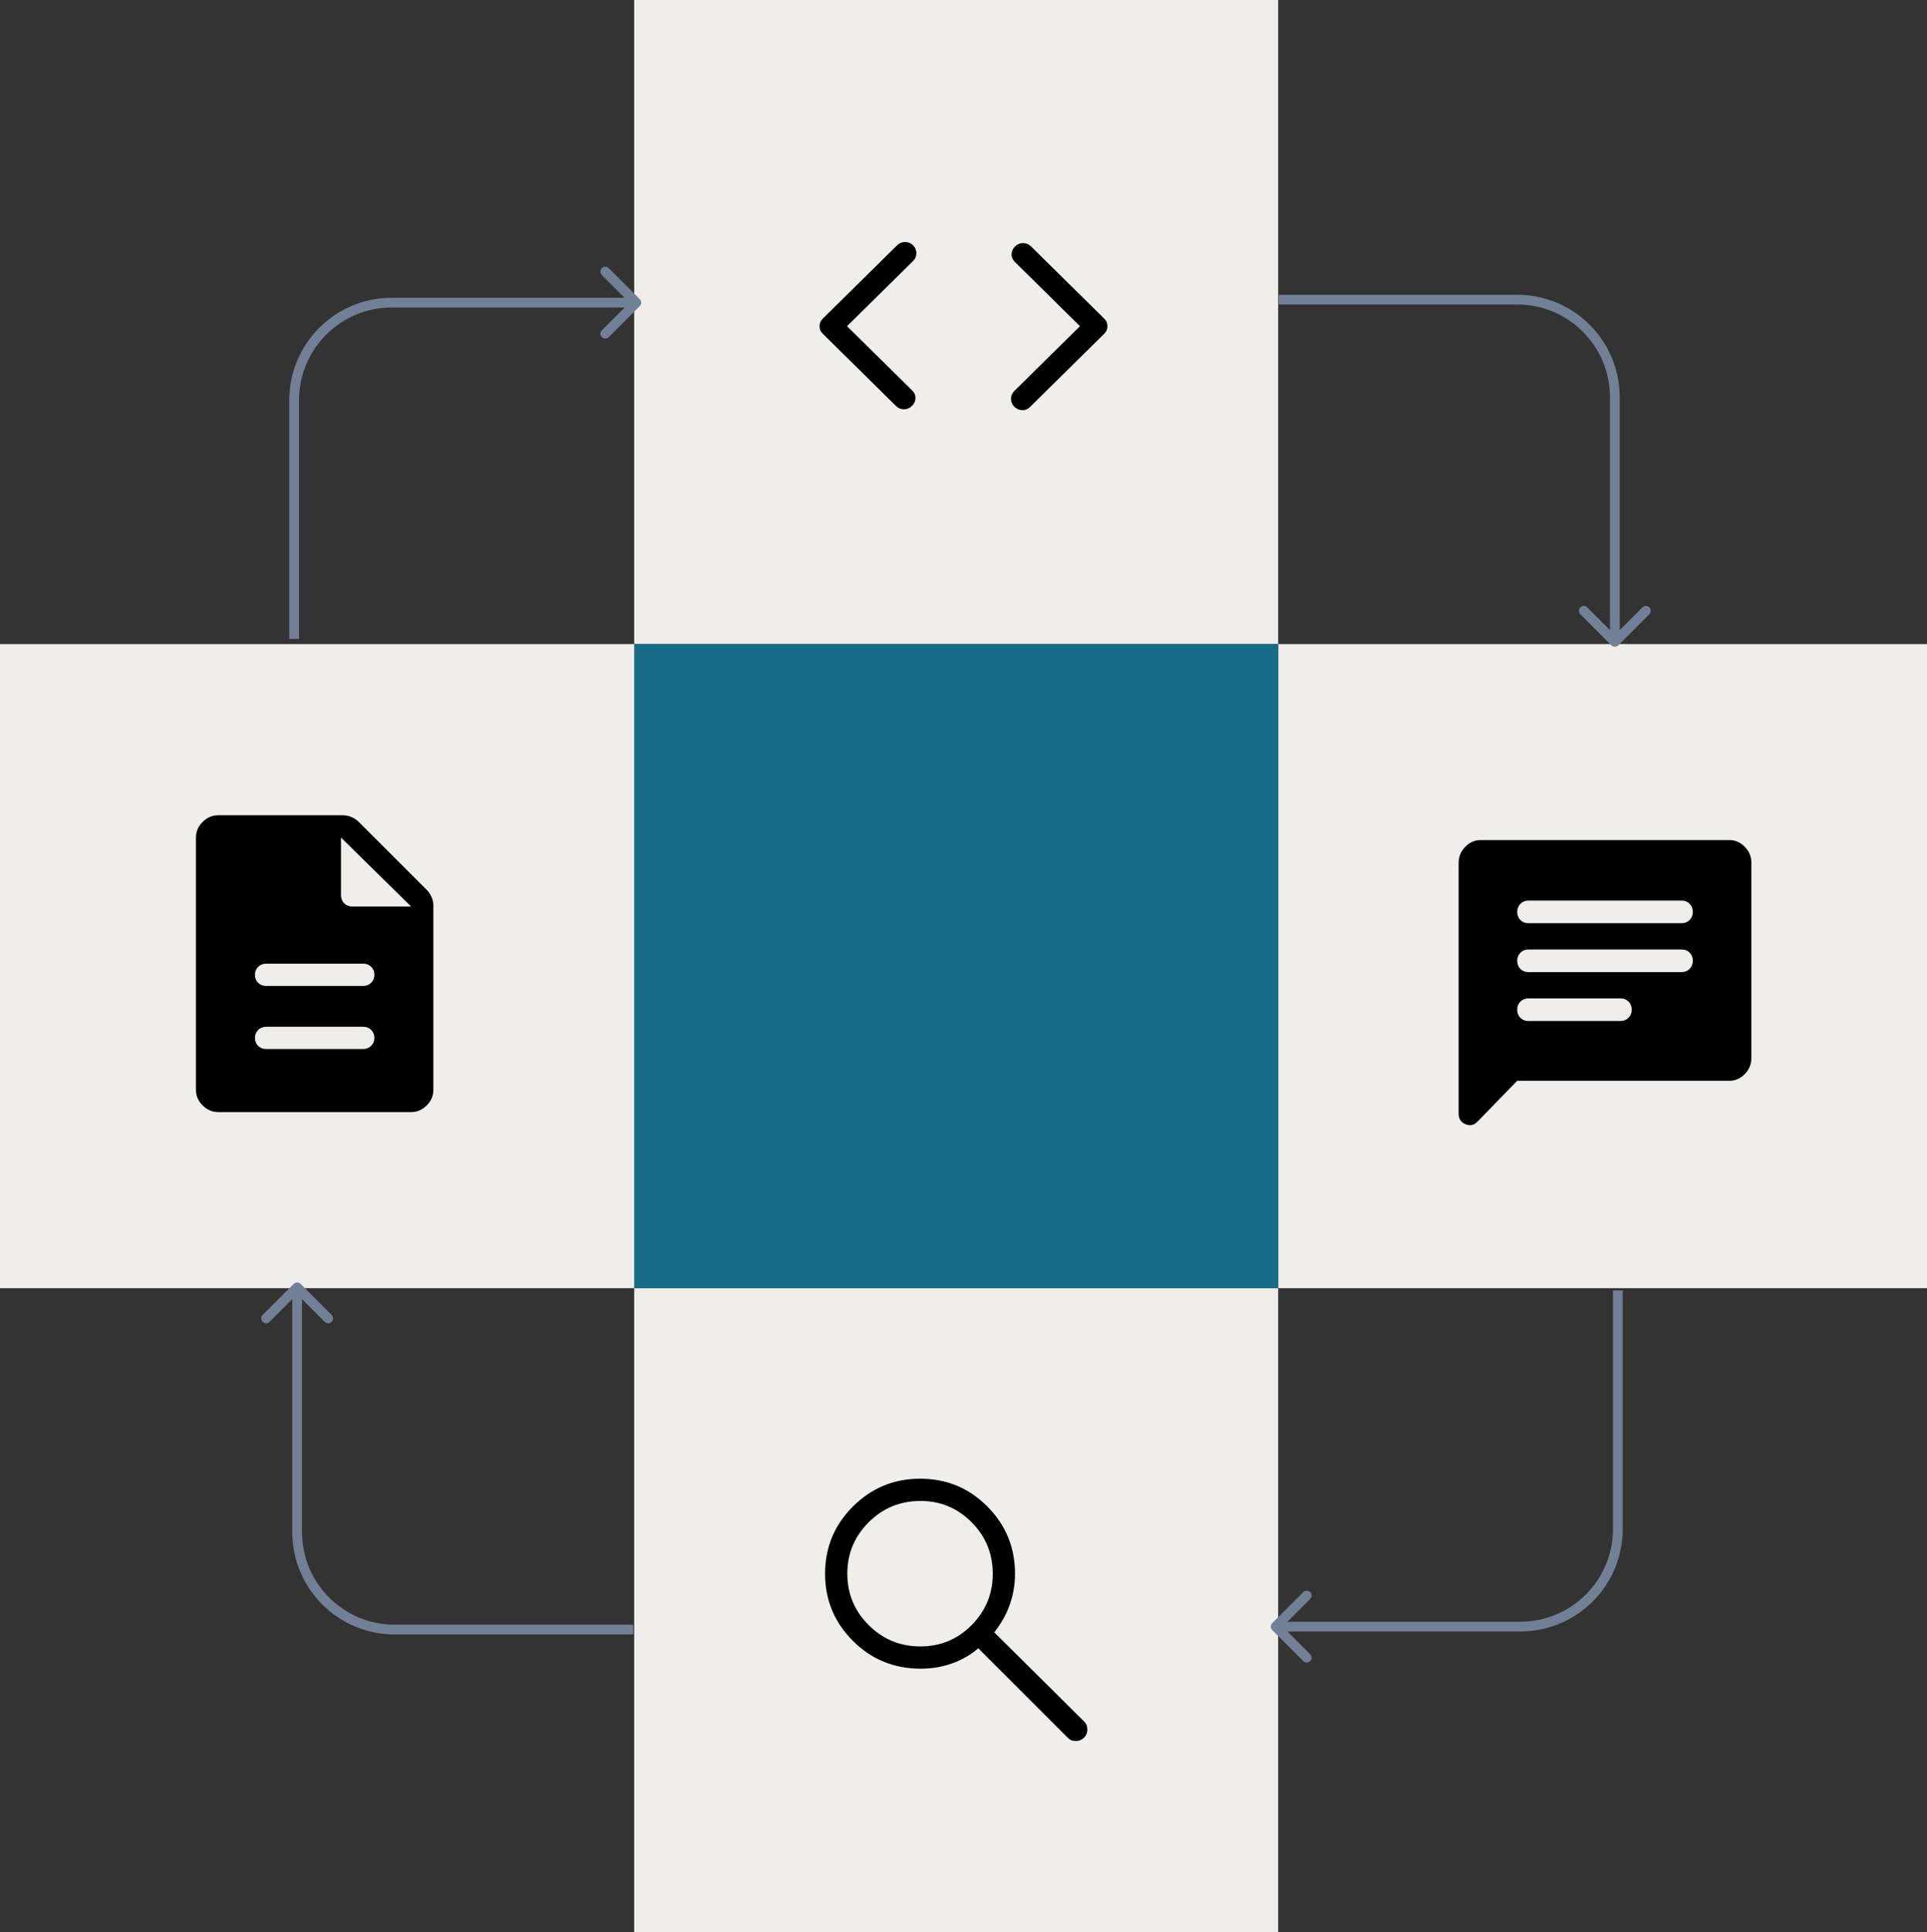<svg width="395" height="396" viewBox="0 0 395 396" fill="none" xmlns="http://www.w3.org/2000/svg">
<rect x="0" y="0" width="395" height="396" fill="#333333" stroke="none"/>
<rect x="262" y="132" width="133" height="132" fill="#EFEEEA"/>
<rect x="130" y="264" width="132" height="132" fill="#EFEEEA"/>
<rect x="130" width="132" height="132" fill="#EFEEEA"/>
<rect x="130" y="132" width="132" height="132" fill="#176B87"/>
<rect y="132" width="130" height="132" fill="#EFEEEA"/>
<path d="M54.538 214.99H74.461C75.107 214.99 75.649 214.77 76.086 214.33C76.523 213.89 76.742 213.345 76.742 212.695C76.742 212.045 76.523 211.504 76.086 211.073C75.649 210.643 75.107 210.427 74.461 210.427H54.538C53.892 210.427 53.35 210.647 52.913 211.087C52.475 211.527 52.257 212.072 52.257 212.722C52.257 213.372 52.475 213.912 52.913 214.343C53.35 214.774 53.892 214.99 54.538 214.99ZM54.538 202.063H74.461C75.107 202.063 75.649 201.843 76.086 201.403C76.523 200.963 76.742 200.418 76.742 199.768C76.742 199.118 76.523 198.577 76.086 198.146C75.649 197.715 75.107 197.5 74.461 197.5H54.538C53.892 197.5 53.35 197.72 52.913 198.16C52.475 198.6 52.257 199.144 52.257 199.795C52.257 200.445 52.475 200.985 52.913 201.416C53.35 201.847 53.892 202.063 54.538 202.063ZM44.728 227.917C43.512 227.917 42.447 227.46 41.535 226.548C40.622 225.635 40.166 224.571 40.166 223.354V171.646C40.166 170.429 40.622 169.365 41.535 168.452C42.447 167.54 43.512 167.083 44.728 167.083H70.278C70.909 167.083 71.511 167.21 72.082 167.464C72.654 167.717 73.143 168.047 73.548 168.452L87.464 182.368C87.87 182.773 88.199 183.262 88.453 183.834C88.706 184.405 88.833 185.007 88.833 185.638V223.354C88.833 224.571 88.376 225.635 87.464 226.548C86.551 227.46 85.487 227.917 84.27 227.917H44.728ZM69.898 183.508C69.898 184.155 70.117 184.697 70.554 185.134C70.991 185.571 71.533 185.79 72.18 185.79H84.27L69.898 171.646V183.508Z" fill="black"/>
<path d="M311 221.5L302.825 229.902C302.125 230.621 301.312 230.784 300.388 230.391C299.463 229.998 299 229.295 299 228.283V176.792C299 175.558 299.45 174.479 300.35 173.554C301.25 172.629 302.3 172.167 303.5 172.167H354.5C355.7 172.167 356.75 172.629 357.65 173.554C358.55 174.479 359 175.558 359 176.792V216.875C359 218.108 358.55 219.187 357.65 220.112C356.75 221.037 355.7 221.5 354.5 221.5H311ZM313.25 209.244H332.225C332.863 209.244 333.397 209.021 333.828 208.575C334.259 208.129 334.475 207.577 334.475 206.918C334.475 206.259 334.259 205.711 333.828 205.274C333.397 204.837 332.863 204.619 332.225 204.619H313.25C312.613 204.619 312.078 204.842 311.647 205.287C311.216 205.733 311 206.286 311 206.945C311 207.604 311.216 208.152 311.647 208.589C312.078 209.025 312.613 209.244 313.25 209.244ZM313.25 199.223H344.75C345.388 199.223 345.922 199 346.353 198.554C346.784 198.108 347 197.556 347 196.897C347 196.238 346.784 195.69 346.353 195.253C345.922 194.816 345.388 194.598 344.75 194.598H313.25C312.613 194.598 312.078 194.821 311.647 195.267C311.216 195.712 311 196.265 311 196.924C311 197.583 311.216 198.131 311.647 198.568C312.078 199.004 312.613 199.223 313.25 199.223ZM313.25 189.202H344.75C345.388 189.202 345.922 188.979 346.353 188.533C346.784 188.087 347 187.535 347 186.876C347 186.217 346.784 185.669 346.353 185.232C345.922 184.795 345.388 184.577 344.75 184.577H313.25C312.613 184.577 312.078 184.8 311.647 185.246C311.216 185.692 311 186.244 311 186.903C311 187.562 311.216 188.11 311.647 188.547C312.078 188.984 312.613 189.202 313.25 189.202Z" fill="black"/>
<path d="M173.623 66.85L187.007 80.05C187.463 80.5 187.678 81.025 187.653 81.625C187.628 82.225 187.387 82.75 186.93 83.2C186.474 83.65 185.929 83.875 185.296 83.875C184.662 83.875 184.117 83.65 183.661 83.2L168.68 68.425C168.427 68.175 168.25 67.925 168.148 67.675C168.047 67.425 167.996 67.15 167.996 66.85C167.996 66.55 168.047 66.275 168.148 66.025C168.25 65.775 168.427 65.525 168.68 65.275L183.889 50.275C184.345 49.825 184.89 49.6 185.524 49.6C186.157 49.6 186.702 49.825 187.159 50.275C187.615 50.725 187.843 51.263 187.843 51.888C187.843 52.513 187.615 53.05 187.159 53.5L173.623 66.85ZM221.377 66.85L207.994 53.65C207.538 53.2 207.322 52.675 207.348 52.075C207.373 51.475 207.614 50.95 208.07 50.5C208.526 50.05 209.071 49.825 209.705 49.825C210.339 49.825 210.884 50.05 211.34 50.5L226.32 65.275C226.574 65.525 226.751 65.775 226.852 66.025C226.954 66.275 227.004 66.55 227.004 66.85C227.004 67.15 226.954 67.425 226.852 67.675C226.751 67.925 226.574 68.175 226.32 68.425L211.112 83.425C210.655 83.875 210.123 84.088 209.515 84.062C208.907 84.037 208.374 83.8 207.918 83.35C207.462 82.9 207.234 82.362 207.234 81.737C207.234 81.112 207.462 80.575 207.918 80.125L221.377 66.85Z" fill="black"/>
<path d="M188.744 341.982C183.261 341.982 178.62 340.081 174.822 336.279C171.024 332.477 169.125 327.889 169.125 322.516C169.125 317.142 171.026 312.554 174.828 308.752C178.63 304.95 183.231 303.049 188.63 303.049C194.029 303.049 198.616 304.95 202.393 308.752C206.17 312.554 208.058 317.146 208.058 322.527C208.058 324.699 207.703 326.799 206.994 328.827C206.284 330.855 205.219 332.756 203.8 334.53L222.202 352.78C222.658 353.214 222.886 353.766 222.886 354.436C222.886 355.107 222.658 355.67 222.202 356.126C221.746 356.582 221.183 356.81 220.512 356.81C219.842 356.81 219.29 356.582 218.856 356.126L200.53 337.8C199.009 339.118 197.236 340.145 195.21 340.88C193.185 341.615 191.029 341.982 188.744 341.982ZM188.668 337.42C192.787 337.42 196.288 335.962 199.171 333.047C202.054 330.132 203.496 326.622 203.496 322.516C203.496 318.409 202.054 314.899 199.171 311.984C196.288 309.069 192.787 307.611 188.668 307.611C184.507 307.611 180.97 309.069 178.057 311.984C175.144 314.899 173.688 318.409 173.688 322.516C173.688 326.622 175.144 330.132 178.057 333.047C180.97 335.962 184.507 337.42 188.668 337.42Z" fill="black"/>
<path d="M331.719 132.258C331.328 132.649 330.695 132.649 330.305 132.258L323.941 125.894C323.55 125.504 323.55 124.871 323.941 124.48C324.331 124.09 324.964 124.09 325.355 124.48L331.012 130.137L336.669 124.48C337.059 124.09 337.692 124.09 338.083 124.48C338.473 124.871 338.473 125.504 338.083 125.894L331.719 132.258ZM330.012 131.551L330.012 81.411L332.012 81.411L332.012 131.551L330.012 131.551ZM311.012 62.411L262.102 62.411L262.102 60.411L311.012 60.411L311.012 62.411ZM330.012 81.411C330.012 70.918 321.505 62.411 311.012 62.411L311.012 60.411C322.61 60.411 332.012 69.813 332.012 81.411L330.012 81.411Z" fill="#718096"/>
<path d="M260.782 334.065C260.391 333.675 260.391 333.042 260.782 332.651L267.146 326.287C267.536 325.897 268.169 325.897 268.56 326.287C268.95 326.678 268.95 327.311 268.56 327.701L262.903 333.358L268.56 339.015C268.95 339.406 268.95 340.039 268.56 340.429C268.169 340.82 267.536 340.82 267.146 340.429L260.782 334.065ZM261.489 332.358L311.629 332.358L311.629 334.358L261.489 334.358L261.489 332.358ZM330.629 313.358L330.629 264.449L332.629 264.449L332.629 313.358L330.629 313.358ZM311.629 332.358C322.122 332.358 330.629 323.852 330.629 313.358L332.629 313.358C332.629 324.956 323.227 334.358 311.629 334.358L311.629 332.358Z" fill="#718096"/>
<path d="M60.203 263.126C60.594 262.736 61.227 262.736 61.617 263.126L67.981 269.49C68.372 269.881 68.372 270.514 67.981 270.905C67.591 271.295 66.957 271.295 66.567 270.905L60.91 265.248L55.253 270.905C54.863 271.295 54.23 271.295 53.839 270.905C53.449 270.514 53.449 269.881 53.839 269.49L60.203 263.126ZM61.91 263.833L61.91 313.974H59.91L59.91 263.833H61.91ZM80.91 332.974H129.82V334.974H80.91V332.974ZM61.91 313.974C61.91 324.467 70.417 332.974 80.91 332.974V334.974C69.312 334.974 59.91 325.572 59.91 313.974H61.91Z" fill="#718096"/>
<path d="M131.144 61.319C131.535 61.71 131.535 62.343 131.144 62.733L124.78 69.097C124.39 69.488 123.757 69.488 123.366 69.097C122.975 68.707 122.975 68.074 123.366 67.683L129.023 62.026L123.366 56.37C122.975 55.979 122.975 55.346 123.366 54.955C123.757 54.565 124.39 54.565 124.78 54.955L131.144 61.319ZM130.437 63.026L80.297 63.026L80.297 61.026L130.437 61.026L130.437 63.026ZM61.297 82.026L61.297 130.936L59.297 130.936L59.297 82.026L61.297 82.026ZM80.297 63.026C69.803 63.026 61.297 71.533 61.297 82.026L59.297 82.026C59.297 70.428 68.699 61.026 80.297 61.026L80.297 63.026Z" fill="#718096"/>
</svg>
